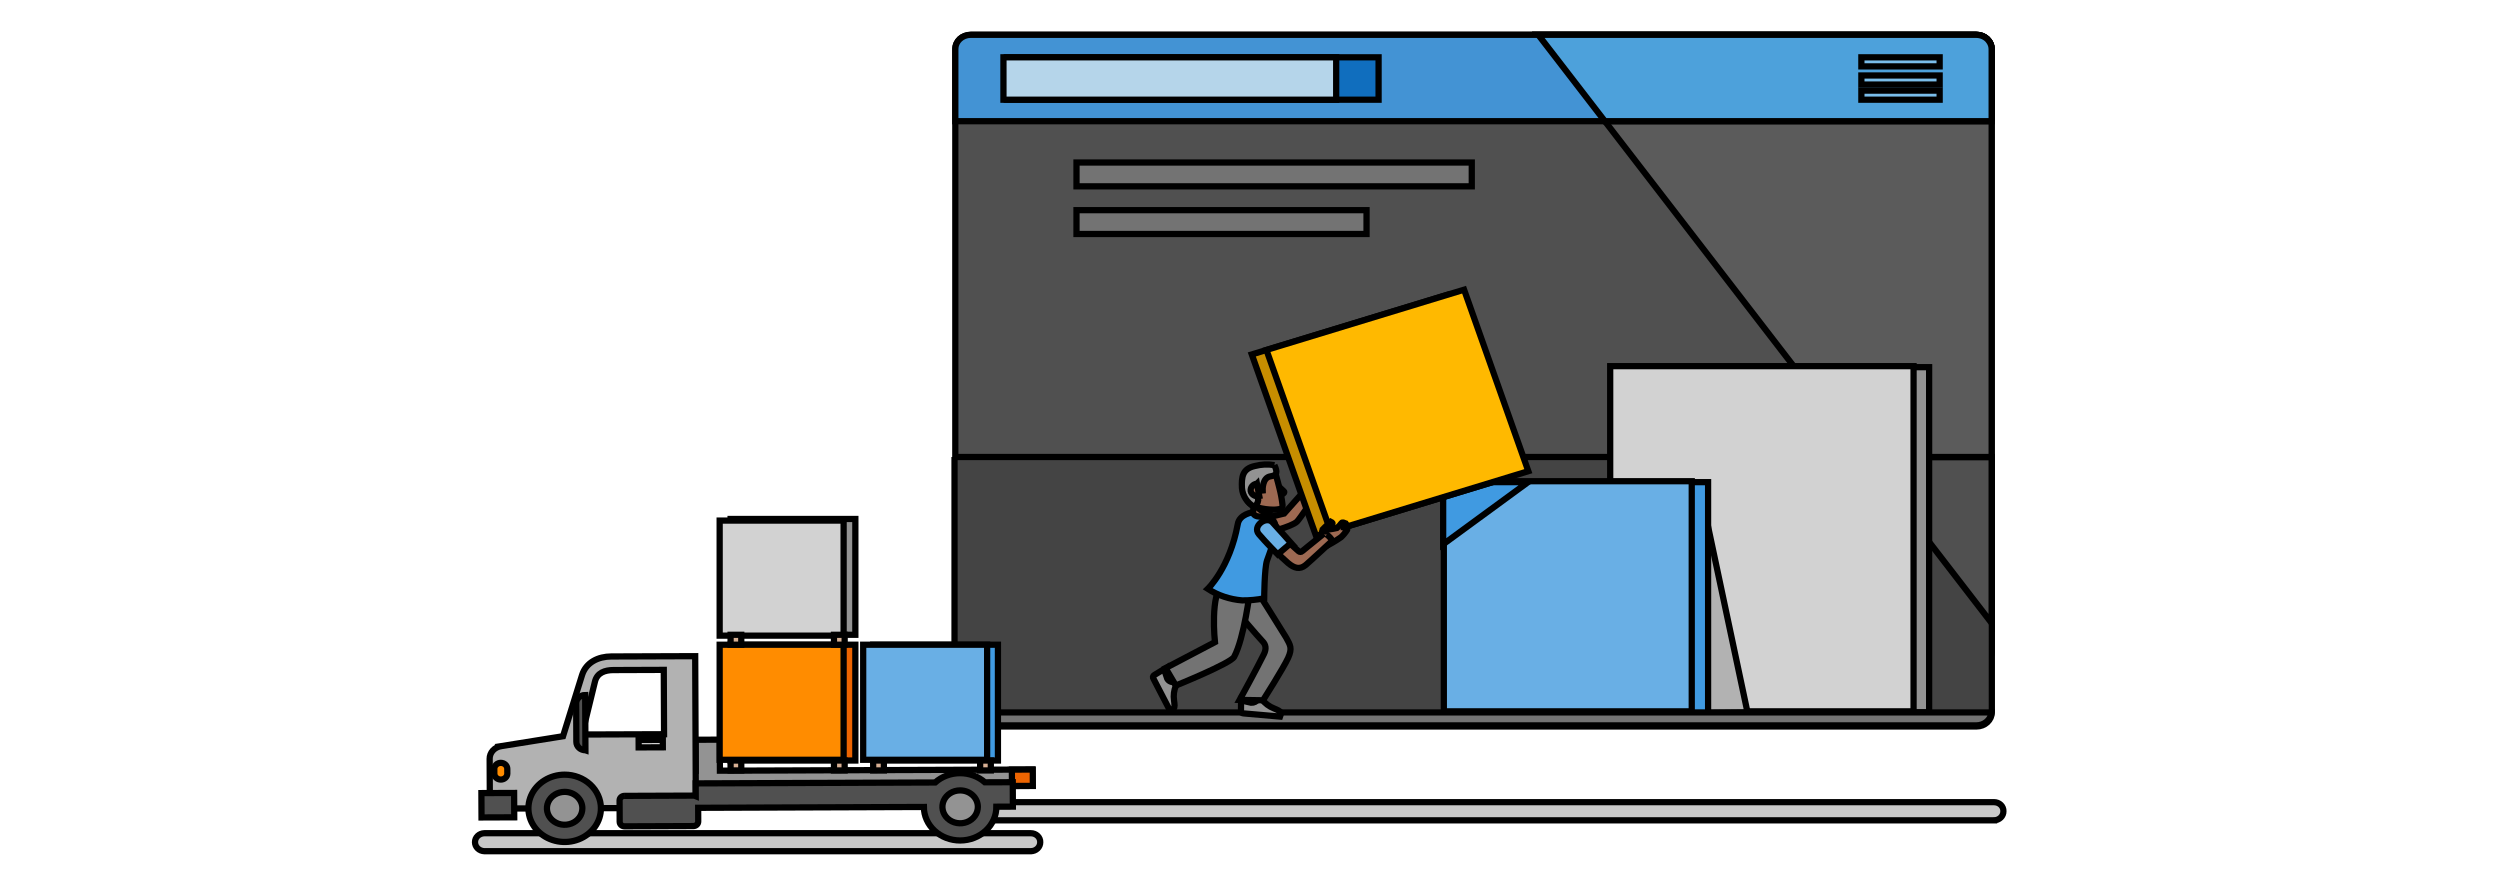 <svg width="400" height="140" xmlns="http://www.w3.org/2000/svg">

 <g>
  <title>background</title>
  <rect fill="none" id="canvas_background" height="142" width="402" y="-1" x="-1"/>
 </g>
 <g>
  <title>Layer 1</title>
  <g stroke="null" id="svg_65">
   <path stroke="null" id="svg_1" fill="#505050" d="m316.213,5.57l-160.912,0c-1.354,0 -2.453,1.019 -2.453,2.277l0,96.42c0,1.258 1.099,2.277 2.453,2.277l160.912,0c1.355,0 2.453,-1.019 2.453,-2.277l0,-96.42c0,-1.258 -1.098,-2.277 -2.453,-2.277z"/>
   <path stroke="null" id="svg_2" fill="#5B5B5B" d="m318.666,99.699l0,-91.852c0,-0.299 -0.063,-0.595 -0.187,-0.871c-0.123,-0.276 -0.304,-0.527 -0.531,-0.739c-0.228,-0.211 -0.498,-0.379 -0.796,-0.494c-0.298,-0.114 -0.617,-0.173 -0.939,-0.173l-70.088,0l72.541,94.129z"/>
   <path stroke="null" id="svg_3" fill="#C8C8C8" d="m164.942,136.194l-87.446,0c-0.401,-0.016 -0.78,-0.174 -1.058,-0.442c-0.279,-0.268 -0.435,-0.625 -0.438,-0.998c-0.006,-0.374 0.148,-0.736 0.428,-1.005c0.28,-0.27 0.663,-0.425 1.067,-0.434l87.448,0c0.201,0 0.4,0.038 0.585,0.111c0.185,0.073 0.352,0.18 0.491,0.314c0.139,0.134 0.248,0.294 0.32,0.468c0.072,0.174 0.105,0.36 0.098,0.546c0.006,0.374 -0.148,0.736 -0.427,1.005c-0.28,0.27 -0.663,0.426 -1.067,0.434z"/>
   <path stroke="null" id="svg_4" fill="#C8C8C8" d="m319.052,131.255l-163.126,0c-0.402,-0.018 -0.782,-0.179 -1.06,-0.45c-0.278,-0.27 -0.434,-0.63 -0.434,-1.004c-0.008,-0.376 0.144,-0.74 0.424,-1.013c0.28,-0.273 0.664,-0.431 1.07,-0.441l163.126,0c0.202,0.001 0.402,0.04 0.587,0.114c0.185,0.074 0.353,0.182 0.492,0.318c0.14,0.136 0.248,0.296 0.319,0.471c0.072,0.175 0.104,0.362 0.096,0.55c0.008,0.376 -0.145,0.74 -0.425,1.013c-0.28,0.272 -0.664,0.431 -1.069,0.441z"/>
   <path stroke="null" id="svg_5" fill="#444444" d="m152.723,73.119l0,40.841c0,0.604 0.258,1.183 0.719,1.61c0.46,0.427 1.084,0.667 1.734,0.667l161.067,0c0.651,0 1.275,-0.24 1.734,-0.667c0.46,-0.427 0.719,-1.006 0.719,-1.61l0,-40.841l-165.973,0z"/>
   <path stroke="null" id="svg_6" fill="#505050" d="m318.665,99.699l0,-26.546l-20.458,0l20.458,26.546z"/>
   <path stroke="null" id="svg_7" fill="#4393D4" d="m318.666,19.394l0,-11.547c0,-0.299 -0.063,-0.595 -0.187,-0.871c-0.123,-0.276 -0.304,-0.527 -0.531,-0.739c-0.228,-0.211 -0.498,-0.379 -0.796,-0.494c-0.297,-0.114 -0.617,-0.173 -0.939,-0.173l-160.91,0c-0.65,0 -1.275,0.24 -1.734,0.667c-0.46,0.427 -0.719,1.006 -0.719,1.61l0,11.547l165.816,0z"/>
   <path stroke="null" id="svg_8" fill="#4DA1DB" d="m318.194,6.515c-0.226,-0.292 -0.524,-0.53 -0.869,-0.694c-0.344,-0.164 -0.727,-0.25 -1.114,-0.25l-70.086,0l10.654,13.824l61.887,0l0,-11.547c-0.003,-0.384 -0.112,-0.762 -0.316,-1.096c-0.047,-0.081 -0.099,-0.16 -0.156,-0.236z"/>
   <path stroke="null" id="svg_9" fill="#106EBE" d="m220.574,9.17l-59.5,0l0,6.783l59.5,0l0,-6.783z"/>
   <path stroke="null" id="svg_10" fill="#737373" d="m235.483,26.002l-63.244,0l0,3.812l63.244,0l0,-3.812z"/>
   <path stroke="null" id="svg_11" fill="#737373" d="m218.645,33.626l-46.406,0l0,3.812l46.406,0l0,-3.812z"/>
   <path stroke="null" id="svg_12" fill="#939393" d="m308.661,58.746l-4.3,0l0,55.219l4.3,0l0,-55.219z"/>
   <path stroke="null" id="svg_13" fill="#D2D2D2" d="m306.17,58.585l-48.539,0l0,55.229l48.539,0l0,-55.229z"/>
   <path stroke="null" id="svg_14" fill="#9D6952" d="m201.482,83.128l3.979,-0.963c0,0 4.551,-5.127 4.537,-5.06c-0.015,0.067 1.311,0.718 0.9,1.459c-0.411,0.74 -2.93,4.457 -3.378,4.893c-0.861,0.843 -5.105,1.874 -5.105,1.874l-0.932,-2.203z"/>
   <path stroke="null" id="svg_15" fill="#9D6952" d="m203.579,76.902c0,0 1.722,1.616 1.862,1.73c0.139,0.113 -0.029,0.342 -0.261,0.42c-0.232,0.078 -0.974,0.25 -0.974,0.25l-0.627,-2.399z"/>
   <path stroke="null" id="svg_16" fill="#939393" d="m198.778,111.619l0.035,0.665c0,0 1.741,0.57 2.192,0.413c0.451,-0.157 0.453,-0.772 0.453,-0.772l-2.68,-0.306z"/>
   <path stroke="null" id="svg_17" fill="#939393" d="m186.832,106.756l-0.594,0.412c0,0 0.395,1.744 0.779,2.022c0.384,0.278 0.95,-0.077 0.95,-0.077l-1.135,-2.357z"/>
   <path stroke="null" id="svg_18" fill="#9D6952" d="m200.425,82.647l2.52,0.34l0.312,-2.413l-2.604,-0.316l-0.228,2.389z"/>
   <path stroke="null" id="svg_19" fill="#805443" d="m203.141,81.549l-2.47,-1.461c0.157,0.479 0.413,0.924 0.755,1.311c0.473,0.395 1.013,0.716 1.598,0.95l0.117,-0.801z"/>
   <path stroke="null" id="svg_20" fill="#9D6952" d="m203.828,74.906c0,0 0.614,2.064 0.88,3.197c0.229,0.881 0.394,1.775 0.494,2.676c0.045,0.518 -0.245,0.71 -1.111,0.759c-0.865,0.049 -3.741,-0.1 -4.492,-1.449c-0.706,-1.268 -1.148,-4.077 0.591,-5.026c0.557,-0.272 1.172,-0.427 1.8,-0.453c0.628,-0.027 1.256,0.075 1.837,0.298"/>
   <path stroke="null" id="svg_21" fill="#939393" d="m203.902,74.423c0.536,1.118 0.432,1.642 -0.626,1.793c-1.348,0.194 -1.253,2.259 -1.253,2.259l-0.902,0.092c0.113,0.492 0.176,0.992 0.188,1.495c-0.028,0.205 -0.1,0.404 -0.213,0.582c-0.113,0.179 -0.264,0.334 -0.444,0.456c-0.552,-0.327 -1.014,-0.768 -1.351,-1.288c-0.337,-0.52 -0.539,-1.107 -0.59,-1.712c-0.082,-1.766 0.062,-3.098 2.055,-3.537c1.02,-0.271 2.093,-0.32 3.137,-0.145"/>
   <path stroke="null" id="svg_22" fill="#9D6952" d="m201.112,77.392c-0.017,0 -0.034,0 -0.052,0.004c-0.293,0.042 -0.557,0.189 -0.733,0.41c-0.177,0.221 -0.253,0.498 -0.211,0.77c0.029,0.133 0.086,0.259 0.168,0.372c0.082,0.112 0.187,0.209 0.31,0.283c0.122,0.074 0.259,0.125 0.403,0.151c0.144,0.025 0.291,0.023 0.435,-0.005c0.018,-0.003 0.033,-0.01 0.052,-0.014l-0.371,-1.972z"/>
   <path stroke="null" id="svg_23" fill="#B5D5EA" d="m213.789,9.17l-53.237,0l0,6.783l53.237,0l0,-6.783z"/>
   <path stroke="null" id="svg_24" fill="#7ABDEA" d="m310.345,9.17l-12.526,0l0,1.453l12.526,0l0,-1.453z"/>
   <path stroke="null" id="svg_25" fill="#7ABDEA" d="m310.345,12.076l-12.526,0l0,1.453l12.526,0l0,-1.453z"/>
   <path stroke="null" id="svg_26" fill="#7ABDEA" d="m310.345,14.499l-12.526,0l0,1.453l12.526,0l0,-1.453z"/>
   <path stroke="null" id="svg_27" fill="#B2B2B2" d="m272.197,79.084l7.407,34.906l-8.893,0.102l1.486,-35.008z"/>
   <path stroke="null" id="svg_28" fill="#409AE1" d="m273.295,77.145l-5.587,0l0,36.947l5.587,0l0,-36.947z"/>
   <path stroke="null" id="svg_29" fill="#69AFE5" d="m270.679,76.995l-39.666,0l0,36.82l39.666,0l0,-36.82z"/>
   <path stroke="null" id="svg_30" fill="#737373" d="m152.869,113.99c0.053,0.565 0.332,1.092 0.782,1.475c0.45,0.384 1.039,0.597 1.649,0.598l160.91,0c0.611,-0.001 1.2,-0.215 1.65,-0.598c0.45,-0.384 0.729,-0.91 0.781,-1.475l-165.772,0z"/>
   <path stroke="null" id="svg_31" fill="#409AE1" d="m244.49,77.145l-13.584,0l0,9.94l13.584,-9.94z"/>
   <path stroke="null" id="svg_32" fill="#C78E00" d="m210.566,85.75l31.286,-9.543l-10.28,-29.041l-31.286,9.543l10.28,29.041z"/>
   <path stroke="null" id="svg_33" fill="#FFB900" d="m212.91,85.035l31.624,-9.646l-10.28,-29.04l-31.624,9.645l10.28,29.041z"/>
   <path stroke="null" id="svg_34" fill="#939393" d="m198.573,112.011c0.526,0.182 1.065,0.324 1.615,0.427c0.223,0.013 0.446,-0.036 0.64,-0.139c0.194,-0.103 0.352,-0.257 0.453,-0.442l0.622,0.038c0.489,0.642 1.16,1.145 1.939,1.453c0.507,0.219 1.084,0.436 1.096,0.719c-0.002,0.201 -0.041,0.399 -0.115,0.588c0,0 -5.506,-0.49 -5.817,-0.509c-0.311,-0.019 -0.44,-0.114 -0.451,-0.395c-0.011,-0.281 0.018,-1.74 0.018,-1.74z"/>
   <path stroke="null" id="svg_35" fill="#737373" d="m200.838,94.108c0,0 4.759,7.552 4.962,7.931c0.623,1.163 1.019,1.647 0.296,3.234c-0.723,1.587 -4.009,6.772 -4.009,6.772l-3.747,-0.061c0,0 2.839,-5.173 3.887,-7.324c0.418,-0.852 0.319,-1.523 -0.239,-2.072c-0.558,-0.549 -4.864,-5.613 -4.864,-5.613l3.024,-3.294l0.69,0.427z"/>
   <path stroke="null" id="svg_36" fill="#939393" d="m186.297,107.024c0.11,0.53 0.264,1.052 0.46,1.56c0.102,0.187 0.264,0.34 0.462,0.439c0.199,0.099 0.426,0.139 0.65,0.114l0.294,0.528c-0.331,0.765 -0.439,1.598 -0.313,2.415c0.066,0.539 0.169,1.134 -0.084,1.306c-0.184,0.113 -0.387,0.197 -0.601,0.246c0,0 -2.457,-4.759 -2.605,-5.025c-0.148,-0.266 -0.127,-0.423 0.125,-0.595c0.253,-0.172 1.611,-0.988 1.611,-0.988z"/>
   <path stroke="null" id="svg_37" fill="#737373" d="m199.998,94.498c0,0 -0.918,7.587 -2.539,10.603c-0.559,1.04 -9.325,4.585 -9.325,4.585l-1.644,-2.794l7.901,-4.152c0,0 -0.851,-7.77 1.366,-9.499c1.911,-1.49 4.239,1.258 4.239,1.258z"/>
   <path stroke="null" id="svg_38" fill="#409AE1" d="m204.112,84.134c-0.135,-0.562 -0.464,-1.068 -0.937,-1.44c-0.698,0.065 -1.402,0.031 -2.088,-0.102c-0.158,-0.043 -0.301,-0.123 -0.417,-0.232c-0.115,-0.109 -0.2,-0.243 -0.244,-0.39c0,0 -2.134,0.276 -2.39,1.92c-1.284,6.979 -4.79,10.326 -4.79,10.326c1.624,1.052 3.517,1.688 5.49,1.846c1.187,0.014 2.373,-0.097 3.534,-0.331c0,0 0.03,-4.786 0.45,-6.038c0.42,-1.252 1.759,-4.456 1.391,-5.559z"/>
   <path stroke="null" id="svg_39" fill="#9D6952" d="m211.355,86.073c0,0 0.004,-0.035 0.012,-0.094c0.041,-0.423 0.123,-0.842 0.246,-1.251c0.272,-0.301 0.574,-0.577 0.901,-0.827c0.161,-0.125 0.308,-0.265 0.439,-0.417c0,0 0.313,0.145 0.247,0.32c-0.172,0.312 -0.361,0.615 -0.567,0.908c0,0 1.1,-0.16 1.248,-0.21c0.299,-0.237 0.557,-0.514 0.769,-0.821c0.118,-0.18 0.522,-0.004 0.522,-0.004l-0.041,0.325c0,0 0.352,-0.179 0.365,-0.005c-0.029,0.176 -0.1,0.344 -0.209,0.491c0,0 0.35,0.11 0.261,0.276c-0.271,0.434 -0.601,0.833 -0.982,1.188c-0.88,0.612 -1.812,1.159 -2.785,1.635l-0.428,-1.514z"/>
   <path stroke="null" id="svg_40" fill="#9D6952" d="m211.805,85.386c-0.647,0.53 -3.079,2.516 -3.46,2.806c-0.037,0.037 -0.081,0.066 -0.13,0.086c-0.05,0.02 -0.103,0.031 -0.157,0.031c-0.054,0 -0.107,-0.01 -0.157,-0.031c-0.05,-0.02 -0.094,-0.049 -0.13,-0.086c-0.119,-0.114 -1.705,-1.535 -1.705,-1.535l-1.955,1.538c0.621,0.661 1.279,1.291 1.973,1.887c1.004,0.841 1.867,1.096 2.812,0.335c0.509,-0.411 3.837,-3.498 4.197,-3.833c0.284,-0.167 -1.18,-1.551 -1.289,-1.197z"/>
   <path stroke="null" id="svg_41" fill="#69AFE5" d="m206.568,86.878c0,0 -1.988,-2.245 -2.978,-3.31c-1.002,-1.078 -3.255,0.622 -2.179,1.893c1.132,1.337 3.021,3.239 3.021,3.239l2.135,-1.822z"/>
   <path stroke="null" id="svg_42" fill="#939393" d="m111.311,123.326l-0.021,-4.966l3.874,-0.015l0.021,4.966l49.968,-0.186l0.011,2.618l-83.255,0.31l-0.011,-2.618l29.413,-0.109z"/>
   <path stroke="null" id="svg_43" fill="#B2B2B2" d="m80.167,119.386c-0.512,0.082 -0.976,0.329 -1.31,0.699c-0.334,0.37 -0.516,0.837 -0.513,1.319l0.034,7.97l32.958,-0.123l-0.104,-24.264l-13.436,0.048c-2.062,0.008 -4.019,0.929 -4.664,2.963l-3.049,9.798l-9.916,1.588l0.001,0.001zm12.961,-1.863l2.053,-8.412c0.337,-1.499 1.641,-1.896 2.955,-1.901l8.068,-0.03l0.044,10.294l-13.121,0.048z"/>
   <path stroke="null" id="svg_44" fill="#505050" d="m82.26,126.874l-5.235,0.021l0.018,3.897l5.235,-0.021l-0.018,-3.897z"/>
   <path stroke="null" id="svg_45" fill="#505050" d="m96.147,129.309c0.005,1.065 -0.331,2.107 -0.965,2.995c-0.633,0.888 -1.536,1.582 -2.594,1.993c-1.058,0.412 -2.224,0.523 -3.35,0.319c-1.126,-0.203 -2.162,-0.712 -2.977,-1.463c-0.815,-0.75 -1.371,-1.707 -1.6,-2.751c-0.228,-1.044 -0.118,-2.127 0.317,-3.112c0.435,-0.985 1.175,-1.829 2.126,-2.424c0.951,-0.595 2.072,-0.915 3.219,-0.92c1.538,-0.006 3.016,0.556 4.108,1.561c1.092,1.006 1.709,2.373 1.716,3.801z"/>
   <path stroke="null" id="svg_46" fill="#939393" d="m93.179,129.32c0.002,0.521 -0.162,1.03 -0.472,1.464c-0.31,0.434 -0.751,0.773 -1.268,0.974c-0.517,0.201 -1.087,0.255 -1.638,0.156c-0.551,-0.1 -1.057,-0.348 -1.455,-0.715c-0.398,-0.367 -0.67,-0.835 -0.782,-1.345c-0.111,-0.51 -0.057,-1.04 0.155,-1.522c0.213,-0.482 0.575,-0.894 1.04,-1.185c0.465,-0.291 1.013,-0.447 1.574,-0.449c0.372,-0.001 0.741,0.065 1.086,0.196c0.344,0.131 0.658,0.324 0.922,0.567c0.264,0.244 0.474,0.533 0.618,0.852c0.144,0.319 0.219,0.661 0.22,1.007z"/>
   <path stroke="null" id="svg_47" fill="#505050" d="m93.667,120.042c-0.19,0 -0.378,-0.033 -0.554,-0.1c-0.175,-0.066 -0.335,-0.165 -0.47,-0.289c-0.135,-0.124 -0.242,-0.272 -0.315,-0.434c-0.074,-0.163 -0.112,-0.337 -0.112,-0.513l-0.027,-6.161c-0.001,-0.176 0.035,-0.351 0.108,-0.514c0.072,-0.163 0.177,-0.311 0.311,-0.436c0.134,-0.125 0.292,-0.225 0.468,-0.293c0.175,-0.068 0.363,-0.104 0.553,-0.104l0.014,3.133l0.025,5.711z"/>
   <path stroke="null" id="svg_48" fill="#FF8C00" d="m80.124,122.055c-0.136,0 -0.272,0.026 -0.397,0.075c-0.126,0.049 -0.24,0.121 -0.336,0.211c-0.096,0.09 -0.172,0.197 -0.224,0.314c-0.052,0.117 -0.078,0.243 -0.077,0.37l0.003,0.768c0.007,0.252 0.12,0.492 0.315,0.667c0.195,0.175 0.456,0.273 0.728,0.272c0.272,-0.001 0.532,-0.101 0.725,-0.278c0.194,-0.177 0.305,-0.418 0.31,-0.67l-0.003,-0.768c-0.001,-0.126 -0.028,-0.252 -0.081,-0.369c-0.053,-0.117 -0.13,-0.223 -0.227,-0.312c-0.097,-0.089 -0.211,-0.159 -0.338,-0.207c-0.126,-0.048 -0.261,-0.072 -0.398,-0.072"/>
   <path stroke="null" id="svg_49" fill="#EC6401" d="m165.245,123.125l-3.345,0.013l0.011,2.618l3.345,-0.013l-0.011,-2.618z"/>
   <path stroke="null" id="svg_50" fill="#D2D2D2" d="m106.048,118.379l-3.868,0.015l0.005,1.191l3.868,-0.015l-0.005,-1.191z"/>
   <path stroke="null" id="svg_51" fill="#505050" d="m99.921,127.34l10.996,-0.041c0.139,0.001 0.276,0.03 0.402,0.082l-0.009,-2.038l38.314,-0.145c1.07,-0.951 2.493,-1.485 3.974,-1.49c1.482,-0.005 2.909,0.517 3.987,1.461l4.457,-0.016l0.017,3.909l-2.638,0.01c0.006,1.428 -0.599,2.8 -1.683,3.814c-1.084,1.014 -2.556,1.587 -4.095,1.592c-1.539,0.005 -3.017,-0.556 -4.109,-1.562c-1.092,-1.006 -1.709,-2.373 -1.716,-3.801l-36.11,0.135l0.009,2.192c0.001,0.096 -0.019,0.191 -0.058,0.28c-0.039,0.089 -0.097,0.169 -0.17,0.237c-0.073,0.068 -0.159,0.122 -0.254,0.159c-0.095,0.037 -0.197,0.056 -0.301,0.057l-10.996,0.041c-0.208,0 -0.409,-0.076 -0.556,-0.212c-0.148,-0.136 -0.232,-0.322 -0.233,-0.515l-0.015,-3.417c-0.001,-0.096 0.019,-0.191 0.058,-0.28c0.039,-0.089 0.097,-0.17 0.169,-0.237c0.073,-0.068 0.16,-0.123 0.255,-0.159c0.096,-0.037 0.198,-0.056 0.301,-0.056"/>
   <path stroke="null" id="svg_52" fill="#939393" d="m156.458,129.084c0.003,0.521 -0.162,1.03 -0.471,1.464c-0.31,0.434 -0.751,0.773 -1.268,0.975c-0.517,0.201 -1.087,0.255 -1.638,0.156c-0.551,-0.099 -1.057,-0.348 -1.455,-0.715c-0.398,-0.367 -0.67,-0.835 -0.782,-1.345c-0.112,-0.51 -0.058,-1.04 0.154,-1.521c0.213,-0.482 0.575,-0.894 1.04,-1.185c0.465,-0.291 1.013,-0.447 1.574,-0.449c0.372,-0.001 0.741,0.065 1.086,0.196c0.345,0.131 0.658,0.324 0.922,0.567c0.265,0.244 0.474,0.533 0.618,0.852c0.144,0.319 0.219,0.661 0.22,1.006z"/>
   <path stroke="null" id="svg_53" fill="#EC6401" d="m136.856,103.154l-19.963,0l0,18.53l19.963,0l0,-18.53z"/>
   <path stroke="null" id="svg_54" fill="#409AE1" d="m159.671,103.154l-19.963,0l0,18.53l19.963,0l0,-18.53z"/>
   <path stroke="null" id="svg_55" fill="#FF8C00" d="m134.978,103.156l-19.833,0l0,18.41l19.833,0l0,-18.41z"/>
   <path stroke="null" id="svg_56" fill="#69AFE5" d="m157.942,103.156l-19.833,0l0,18.41l19.833,0l0,-18.41z"/>
   <path stroke="null" id="svg_57" fill="#D8B094" d="m118.604,121.684l-1.711,0l0,1.589l1.711,0l0,-1.589z"/>
   <path stroke="null" id="svg_58" fill="#D8B094" d="m135.146,121.684l-1.711,0l0,1.589l1.711,0l0,-1.589z"/>
   <path stroke="null" id="svg_59" fill="#D8B094" d="m141.419,121.684l-1.711,0l0,1.589l1.711,0l0,-1.589z"/>
   <path stroke="null" id="svg_60" fill="#D8B094" d="m158.531,121.684l-1.711,0l0,1.589l1.711,0l0,-1.589z"/>
   <path stroke="null" id="svg_61" fill="#939393" d="m136.856,83.035l-19.963,0l0,18.53l19.963,0l0,-18.53z"/>
   <path stroke="null" id="svg_62" fill="#D2D2D2" d="m134.978,83.293l-19.833,0l0,18.41l19.833,0l0,-18.41z"/>
   <path stroke="null" id="svg_63" fill="#D8B094" d="m118.604,101.565l-1.711,0l0,1.589l1.711,0l0,-1.589z"/>
   <path stroke="null" id="svg_64" fill="#D8B094" d="m135.146,101.565l-1.711,0l0,1.589l1.711,0l0,-1.589z"/>
  </g>
 </g>
</svg>